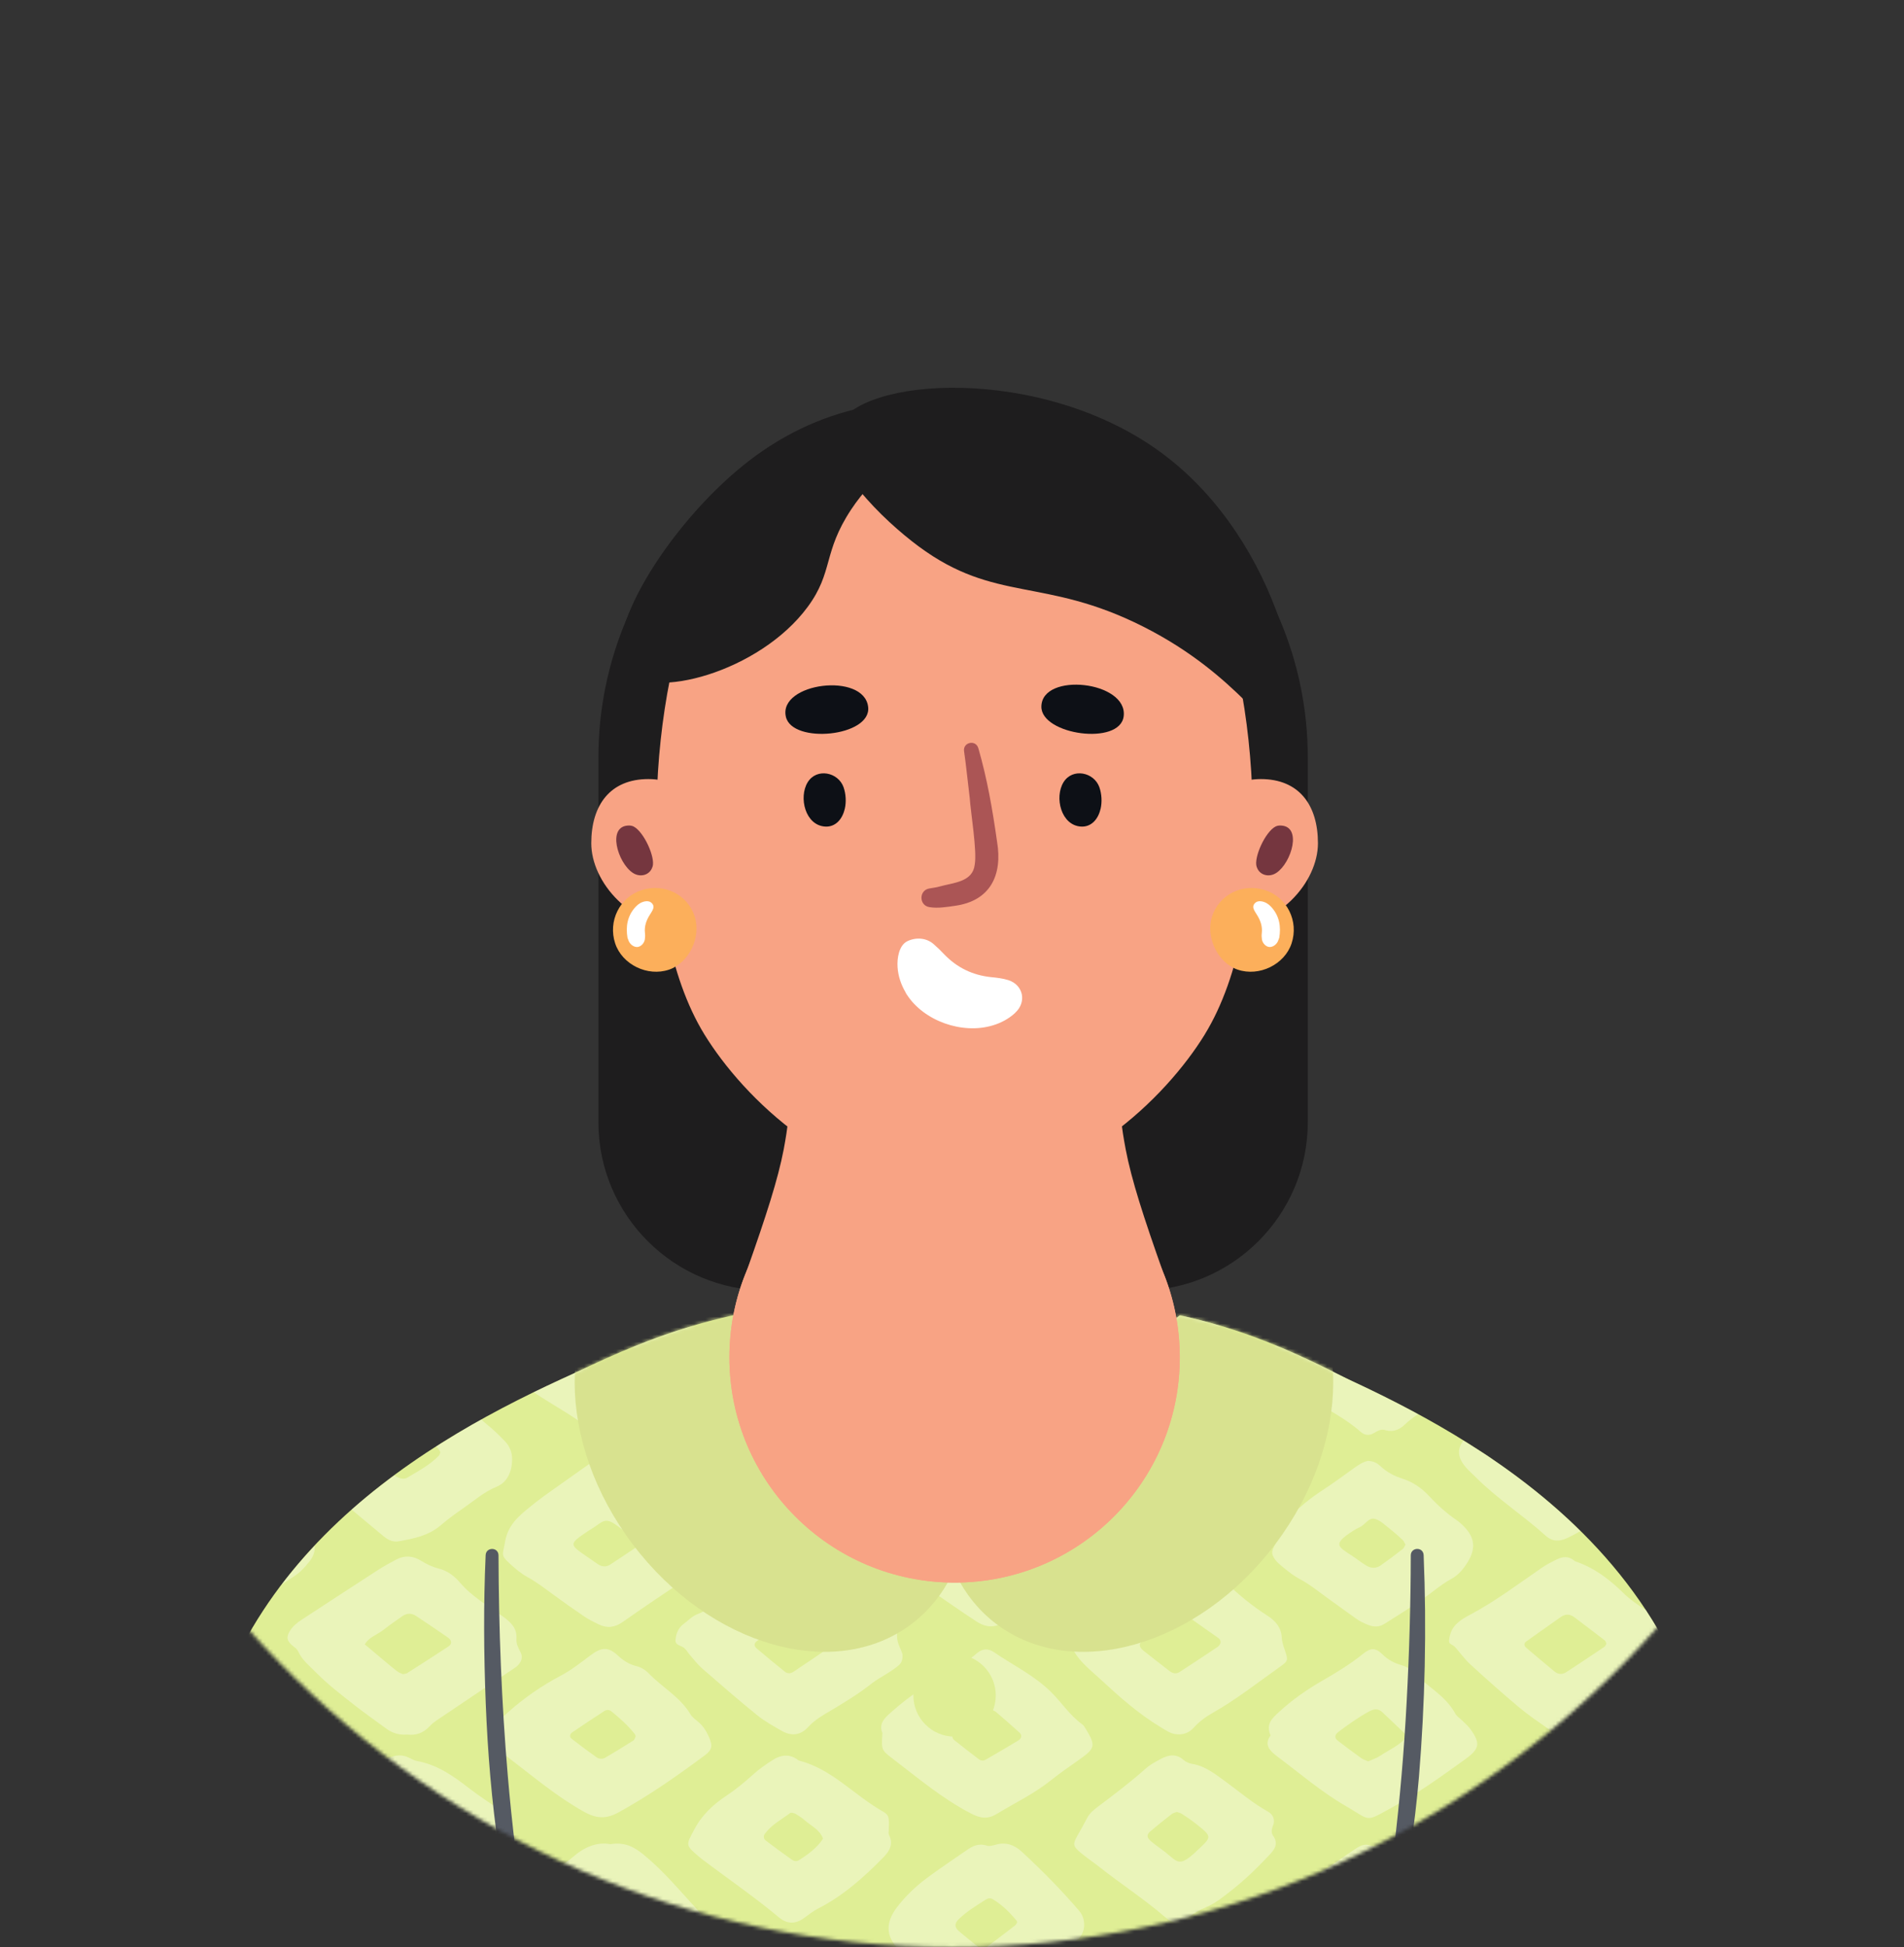 <svg width="533" height="545" viewBox="0 0 533 545" fill="none" xmlns="http://www.w3.org/2000/svg">
<rect x="0" y="0" width="533" height="545" fill="#333333" stroke="none"/>
<mask id="mask0_472_24011" style="mask-type:luminance" maskUnits="userSpaceOnUse" x="0" y="0" width="533" height="545">
<path d="M266.5 544.98C413.684 544.98 533 422.982 533 272.49C533 121.998 413.684 0 266.5 0C119.316 0 0 121.998 0 272.49C0 422.982 119.316 544.98 266.5 544.98Z" fill="white"/>
</mask>
<g mask="url(#mask0_472_24011)">
<path d="M266.801 112.81C321.601 112.81 366.101 157.3 366.101 212.11V314.07C366.101 340.08 344.981 361.2 318.971 361.2H214.641C188.631 361.2 167.511 340.08 167.511 314.07V212.11C167.511 157.31 212.001 112.81 266.811 112.81H266.801Z" fill="#1E1D1E"/>
<path d="M187.19 470.669C184.69 477.199 181.66 483.399 178.01 489.099C169.41 502.759 157.54 513.349 142.34 517.569C142.21 517.599 142.05 517.629 141.92 517.669C105.42 527.619 53.57 514.919 53.57 514.919C53.95 504.909 55.36 495.569 57.63 486.929C58.46 483.759 59.36 480.689 60.41 477.719C60.54 477.299 60.7 476.859 60.86 476.439C82.23 416.619 144.86 390.969 178.45 376.699C178.58 376.759 178.67 376.859 178.8 376.919C197.86 388.949 201.13 434.309 187.18 470.679L187.19 470.669Z" fill="#DFEE95"/>
<path d="M480.911 514.909C480.911 514.909 429.021 527.609 392.531 517.659C392.401 517.629 392.271 517.599 392.151 517.559C374.211 512.569 360.901 498.659 352.071 481.349C350.311 477.929 348.711 474.339 347.301 470.669C333.351 434.299 336.621 388.939 355.681 376.909C355.811 376.849 355.901 376.749 356.031 376.689C371.741 383.379 393.811 392.559 415.051 406.569C415.431 406.829 415.821 407.079 416.231 407.339C416.681 407.659 417.161 407.949 417.641 408.299C443.391 425.799 467.481 450.619 476.851 486.929C479.121 495.569 480.531 504.909 480.911 514.919V514.909Z" fill="#DFEE95"/>
<path d="M392.551 394.089C371.431 382.739 353.611 373.119 330.271 368.149C327.421 370.389 281.781 403.689 267.251 440.859C252.701 403.589 207.921 370.169 205.291 368.119C186.891 372.299 171.051 378.429 141.881 394.089C141.881 394.089 137.401 429.019 139.801 484.809C140.251 494.819 140.921 505.539 141.851 516.859V516.919C141.881 517.179 141.881 517.399 141.911 517.659C144.661 550.029 149.811 587.199 158.861 627.279C177.131 708.209 179.141 735.819 266.921 740.679V740.709C267.301 740.679 267.111 740.679 267.501 740.709V740.679C355.281 735.819 357.351 708.049 375.561 627.279C384.611 587.199 389.761 550.029 392.511 517.659V517.499C394.371 495.559 395.131 475.849 395.291 458.929C395.671 418.429 392.541 394.089 392.541 394.089H392.551Z" fill="#DFEE95"/>
<g opacity="0.35">
<path d="M144.57 458.669C144.76 455.729 143.09 454.129 140.84 452.479C136.72 449.459 132.19 446.979 128.79 442.969C127.28 441.189 125.26 439.619 122.86 439.029C120.99 438.569 119.37 437.769 117.74 436.759C115.57 435.419 113.2 435.269 110.88 436.519C109.22 437.409 107.55 438.299 105.97 439.319C98.77 443.969 91.61 448.659 84.43 453.349C83.13 454.199 81.94 455.169 81.12 456.529C80.09 458.249 80.27 459.319 82.07 460.749C82.61 461.179 83.17 461.539 83.46 462.179C84.54 464.609 86.59 466.209 88.39 468.039C91.77 471.469 95.59 474.389 99.36 477.349C102.19 479.569 105.15 481.619 108.04 483.759C109.76 485.029 111.67 485.679 114.05 485.479C116.37 485.789 118.48 485.089 120.29 483.139C121.43 481.909 122.97 481.019 124.38 480.059C130.77 475.739 137.19 471.459 143.59 467.159C144.02 466.869 144.47 466.609 144.83 466.249C145.87 465.209 146.47 463.979 145.76 462.549C145.15 461.309 144.47 460.119 144.57 458.679V458.669ZM125.56 460.809C121.72 463.349 117.83 465.819 113.94 468.299C113.67 468.469 113.29 468.469 112.77 468.589C112.3 468.349 111.64 468.129 111.12 467.729C109.77 466.689 108.47 465.569 107.16 464.479C105.48 463.079 103.8 461.659 102.12 460.249C103.27 458.209 105.52 457.589 107.23 456.259C108.98 454.889 110.8 453.619 112.62 452.349C113.86 451.489 115.18 451.429 116.46 452.279C119.44 454.269 122.43 456.249 125.37 458.299C126.51 459.089 126.58 460.129 125.57 460.799L125.56 460.809Z" fill="white"/>
<path d="M247.99 452.849C243.09 449.709 238.26 446.459 234.15 442.239C232.84 440.899 231.36 439.629 229.51 439.059C227.53 438.449 225.63 437.739 223.91 436.539C222.86 435.799 221.69 435.829 220.46 436.209C218.8 436.719 217.29 437.519 215.86 438.479C213.44 440.109 211.02 441.739 208.6 443.369C204.2 446.329 200.14 449.819 195.12 451.829C193.73 452.389 192.61 453.599 191.37 454.519C189.87 455.619 189.25 457.259 189.1 458.979C188.96 460.539 190.67 460.529 191.53 461.249C192.17 461.779 192.58 462.589 193.15 463.229C194.28 464.519 195.32 465.899 196.6 467.019C201.64 471.409 206.7 475.799 211.89 480.009C214.01 481.729 216.44 483.079 218.82 484.439C221.52 485.989 224.08 485.749 226.26 483.349C228.02 481.409 230.24 480.129 232.47 478.819C236.45 476.459 240.41 474.049 244.05 471.159C245.52 469.999 247.23 469.139 248.81 468.099C249.81 467.439 250.82 466.789 251.7 465.989C252.33 465.419 252.7 464.599 252.65 463.129C252.36 461.679 251.06 460.009 251.12 457.809C251.18 455.689 249.94 454.109 247.99 452.869V452.849ZM233.05 460.509C229.4 463.009 225.73 465.499 222.04 467.959C221.26 468.479 220.38 468.439 219.66 467.849C217.01 465.709 214.38 463.549 211.79 461.339C211.01 460.669 211.05 459.879 211.98 459.249C215.23 457.049 218.49 454.869 221.72 452.639C222.66 451.989 223.51 451.809 224.51 452.519C227.3 454.469 230.14 456.359 232.92 458.329C233.28 458.579 233.4 459.159 233.6 459.519C233.38 459.939 233.3 460.349 233.06 460.509H233.05Z" fill="white"/>
<path d="M358.81 458.289C358.64 455.429 357.03 453.639 354.74 452.169C350.55 449.489 346.72 446.359 343.16 442.869C341.46 441.209 339.59 439.619 337.24 438.859C335.43 438.279 333.67 437.669 332.13 436.519C330.73 435.479 329.2 435.619 327.75 436.349C326.07 437.189 324.38 438.049 322.83 439.099C318.57 441.969 314.42 445.009 310.13 447.839C307.28 449.719 304.23 451.299 301.32 453.089C299.71 454.079 298.27 455.239 297.71 457.239C297.17 459.169 297.17 459.359 299.15 460.859C299.68 461.259 300.33 461.639 300.65 462.189C302.51 465.369 305.43 467.569 308.05 469.999C313.32 474.889 318.7 479.679 324.9 483.409C326.37 484.289 327.76 485.319 329.52 485.409C331.4 485.559 332.93 484.899 334.16 483.559C335.68 481.899 337.45 480.549 339.4 479.449C345.99 475.739 351.91 471.059 358.05 466.699C360.73 464.799 360.69 464.789 359.47 461.269C359.14 460.309 358.86 459.289 358.8 458.289H358.81ZM341.65 459.919C341.52 460.109 341.32 460.639 340.93 460.899C337.38 463.289 333.81 465.629 330.22 467.969C329.23 468.609 328.26 468.369 327.38 467.689C324.95 465.799 322.51 463.929 320.1 462.009C318.8 460.969 318.72 459.959 319.95 459.109C323.19 456.879 326.48 454.719 329.77 452.559C330.67 451.959 331.58 451.759 332.6 452.489C335.37 454.489 338.2 456.419 340.98 458.399C341.39 458.689 341.79 459.059 341.65 459.919Z" fill="white"/>
<path d="M122.471 405.199C122.831 405.519 123.021 406.039 123.271 406.429C123.121 406.809 123.081 407.199 122.861 407.419C120.321 410.029 117.121 411.719 114.041 413.559C113.271 414.019 112.381 413.909 111.561 413.579C111.141 413.409 110.731 413.189 110.371 412.919C106.311 415.929 102.301 419.099 98.431 422.519C101.411 424.999 104.371 427.499 107.361 429.969C108.561 430.959 109.941 431.679 111.611 431.389C115.841 430.639 120.011 429.819 123.431 426.859C125.371 425.179 127.471 423.669 129.581 422.209C132.651 420.079 135.431 417.589 139.021 416.109C142.071 414.859 143.301 411.859 143.361 408.529C143.381 406.529 142.701 404.779 141.341 403.379C139.791 401.789 138.201 400.199 136.471 398.819C135.861 398.329 135.311 397.809 134.741 397.299C130.531 399.639 126.301 402.179 122.081 404.869C122.211 404.979 122.351 405.089 122.481 405.199H122.471Z" fill="white"/>
<path d="M440.581 436.709C439.021 435.459 437.381 435.669 435.751 436.479C434.371 437.169 432.971 437.859 431.711 438.729C425.071 443.289 418.641 448.169 411.481 451.969C409.301 453.129 406.901 454.509 406.051 457.209C405.801 458.009 405.541 458.919 405.711 459.689C405.821 460.179 406.791 460.419 407.231 460.899C408.721 462.529 410.001 464.379 411.621 465.859C416.051 469.919 420.541 473.909 425.141 477.779C427.761 479.979 430.621 481.909 433.431 483.889C434.701 484.789 436.151 485.359 437.621 485.379C439.211 485.339 440.341 484.619 441.431 483.729C443.691 481.889 445.821 479.769 448.341 478.389C454.381 475.069 459.561 470.469 465.581 467.129C466.031 466.879 466.461 466.579 466.841 466.249C467.661 465.539 468.161 464.729 468.211 463.759C465.951 459.169 463.461 454.779 460.731 450.629C458.551 449.229 456.391 447.779 454.581 445.989C450.591 442.079 446.341 438.809 441.021 437.019C440.861 436.969 440.731 436.839 440.591 436.729L440.581 436.709ZM449.691 460.059C449.511 460.349 449.401 460.739 449.151 460.909C445.591 463.309 442.021 465.689 438.431 468.029C437.301 468.759 436.141 468.649 435.091 467.779C432.461 465.579 429.821 463.389 427.221 461.159C426.621 460.649 426.551 459.929 427.231 459.439C430.441 457.139 433.671 454.879 436.891 452.599C438.171 451.699 439.441 451.679 440.691 452.629C443.561 454.799 446.441 456.969 449.291 459.169C449.511 459.339 449.551 459.759 449.681 460.059H449.691Z" fill="white"/>
<path d="M178.08 466.309C176.04 465.799 174.431 464.729 172.851 463.269C170.311 460.919 168.38 461.019 165.51 463.149C162.75 465.199 160.081 467.359 157.031 468.969C151.691 471.789 146.78 475.179 142.26 479.199C140.35 480.909 138.53 482.349 139.77 485.389C138.26 488.569 140.44 490.509 142.64 492.189C149.46 497.379 155.99 502.939 163.55 507.129C166.88 508.969 169.6 509.209 173.12 507.279C181.58 502.639 189.42 497.129 197.14 491.419C199.36 489.779 199.59 488.699 198.45 486.139C197.75 484.549 196.87 483.109 195.51 481.969C194.72 481.309 193.8 480.679 193.3 479.829C190.41 474.949 185.381 472.289 181.59 468.349C180.62 467.339 179.45 466.649 178.08 466.299V466.309ZM177.3 487.139C174.71 488.799 172.08 490.409 169.42 491.959C168.65 492.409 167.68 492.329 166.96 491.819C164.59 490.139 162.26 488.409 159.98 486.619C159.36 486.129 159.52 485.309 160.18 484.869C163.15 482.849 166.151 480.869 169.161 478.899C169.771 478.499 170.521 478.489 171.091 478.939C173.501 480.869 175.78 482.929 177.71 485.349C177.81 485.479 177.84 485.669 177.95 485.969C177.77 486.309 177.66 486.919 177.3 487.149V487.139Z" fill="white"/>
<path d="M140.47 506.919C137.37 504.769 134.19 502.739 131.21 500.429C126.85 497.039 122.4 493.929 116.81 492.899C115.99 492.749 115.19 492.329 114.43 491.939C112.59 491.009 110.79 491.219 108.97 491.969C107.21 492.699 105.64 493.71 104.15 494.89C101.06 497.34 98.11 500.009 94.8 502.109C89.97 505.179 86.92 509.579 84.21 514.399C83.49 515.679 83.67 516.709 84.54 517.659C85.35 518.539 86.27 519.329 87.22 520.049C87.37 520.159 87.52 520.269 87.66 520.379C104.54 522.009 124.9 522.289 141.92 517.649C141.94 517.849 141.96 518.049 141.98 518.249C142.92 517.229 143.4 516.04 142.49 514.7C141.65 513.46 141.54 512.199 142.09 510.809C142.78 509.039 141.86 507.869 140.48 506.919H140.47ZM123.01 514.739C120.59 516.889 118.39 519.319 115.56 520.969C115.28 521.129 114.89 521.089 114.27 521.179C113.87 521.039 113.15 520.929 112.61 520.559C110.2 518.909 107.83 517.219 105.48 515.479C104.46 514.719 104.35 513.639 105.25 512.859C107.32 511.059 109.4 509.269 111.59 507.609C112.78 506.709 114.23 506.779 115.44 507.689C117.91 509.549 120.32 511.479 122.73 513.399C123.16 513.739 123.4 514.389 123 514.739H123.01Z" fill="white"/>
<path d="M178.43 378.03C178.67 378.22 178.74 378.61 178.95 379.03C178.76 379.39 178.63 379.98 178.27 380.23C175.59 382.05 172.88 383.81 170.15 385.55C169.55 385.93 168.81 385.94 168.21 385.53C166.84 384.63 165.5 383.69 164.15 382.77C163.35 383.15 162.58 383.5 161.75 383.9C157.79 385.67 153.65 387.59 149.4 389.66C154.95 393.43 160.99 396.48 166.17 400.79C167.41 401.83 168.94 402.03 170.5 401.15C171.55 400.56 172.66 400.14 173.94 400.49C175.78 400.99 177.24 400.18 178.68 399.11C181.84 396.75 185.11 394.54 188.25 392.15C191.41 389.75 194.16 386.95 196.42 383.65C197.94 381.43 198.14 378.86 198.88 376.44C198.61 374.93 197.69 373.9 196.59 373.07C195.69 372.4 194.77 371.75 193.86 371.1C188.53 372.68 183.1 374.59 177.22 376.98C177.62 377.34 178.02 377.7 178.42 378.03H178.43Z" fill="white"/>
<path d="M63.51 507.049C71.46 502.259 79.19 497.179 86.59 491.589C89.43 489.439 89.61 488.879 88.15 485.639C87.59 484.389 87.14 483.109 86.12 482.099C83.07 479.079 80.2 475.859 76.99 473.029C74.18 470.549 71.61 467.639 68.05 466.179C67.22 465.839 66.43 465.479 65.67 465.069C63.92 468.729 62.27 472.479 60.86 476.429C60.7 476.849 60.54 477.289 60.41 477.709C60.3 478.009 60.22 478.319 60.11 478.609C60.49 478.649 60.86 478.779 61.23 479.089C63.45 480.959 65.67 482.819 67.85 484.739C68.21 485.049 68.37 485.589 68.66 486.099C68.37 486.519 68.18 487.059 67.8 487.299C65.36 488.859 62.89 490.389 60.39 491.869C59.07 492.649 57.77 492.379 56.56 491.499C55.44 496.529 54.59 501.769 54.07 507.239C57.27 509.329 60.12 509.079 63.49 507.049H63.51Z" fill="white"/>
<path d="M302.98 482.629C299.45 480.119 297.15 476.419 294.09 473.439C289.38 468.839 283.52 466.049 278.21 462.399C276.68 461.349 275.04 461.389 273.49 462.709C270.36 465.399 266.88 467.589 263.25 469.539C258.56 472.059 254.22 475.059 250.2 478.589C248.05 480.479 245.83 482.109 247.01 485.059C246.76 489.549 246.66 489.779 249.55 491.969C256.76 497.449 263.67 503.359 271.8 507.569C274.36 508.899 276.45 509.259 278.96 507.729C284.08 504.629 289.5 502.039 294.22 498.259C296.76 496.229 299.44 494.379 302.1 492.509C306.63 489.329 306.8 488.569 303.9 483.829C303.63 483.399 303.37 482.899 302.97 482.619L302.98 482.629ZM285.14 487.079C282.1 488.949 279.01 490.729 275.92 492.519C275.29 492.889 274.58 492.819 274 492.379C271.71 490.619 269.41 488.869 267.16 487.049C266.36 486.399 266.43 485.489 267.19 484.859C269.95 482.579 272.92 480.599 276.06 478.879C276.49 478.649 277.02 478.599 277.5 478.469C277.99 478.719 278.5 478.879 278.87 479.199C281.06 481.079 283.25 482.979 285.38 484.919C286.19 485.659 285.95 486.579 285.14 487.079Z" fill="white"/>
<path d="M323.271 373.609C324.411 374.489 325.54 375.359 326.68 376.229C329.19 378.139 330.461 378.129 333.141 376.189C334.251 375.389 335.211 374.399 336.581 374.009C338.531 373.449 340.131 372.339 341.671 371.089C337.991 369.999 334.221 368.999 330.271 368.159C329.661 368.639 327.081 370.549 323.271 373.609Z" fill="white"/>
<path d="M464.951 491.519C469.851 495.359 474.741 499.209 479.861 502.749C479.151 497.249 478.171 491.949 476.841 486.919C475.671 482.409 474.281 478.069 472.681 473.899C470.511 475.409 468.401 476.999 466.321 478.649C463.981 480.509 462.381 482.449 462.991 485.759C462.331 487.989 462.901 489.909 464.941 491.509L464.951 491.519Z" fill="white"/>
<path d="M341.43 388.929C339.52 386.859 337.29 385.349 334.33 385.169C333.51 385.119 332.51 384.919 331.93 384.409C329.61 382.399 327.59 383.199 325.4 384.679C317.85 389.769 310.68 395.369 303.51 400.969C302.71 401.589 301.98 402.389 301.46 403.259C300.12 405.509 299.92 407.839 301.75 409.939C303.1 411.489 304.52 413.009 306.09 414.329C310.57 418.059 315.17 421.659 319.68 425.359C321.67 426.989 323.49 428.829 325.49 430.439C326.9 431.579 328.46 431.979 330.24 430.879C332.13 429.709 334.14 428.719 336.13 427.729C339.56 426.019 342.15 423.189 345.26 421.059C347.51 419.509 349.45 417.389 352.11 416.599C353.91 416.059 355.15 415.179 356.04 413.599C356.98 411.929 357.7 410.209 357.69 408.629C357.62 405.469 356.21 403.329 354.22 401.589C349.7 397.629 345.49 393.359 341.43 388.949V388.929ZM332.76 411.699C332.3 412.189 331.66 412.509 331.11 412.909C329.34 414.209 327.75 414.049 326.02 412.649C318.66 406.719 319.01 408.759 325.99 402.769C327.02 401.889 328.25 401.239 329.42 400.539C329.84 400.289 330.37 400.219 330.9 400.049C331.36 400.249 331.93 400.329 332.27 400.659C334.33 402.669 337.24 403.739 338.68 406.429C337.76 409.369 334.57 409.759 332.76 411.699Z" fill="white"/>
<path d="M194.03 410.319C194.54 410.989 195.26 411.509 195.87 412.099C202.38 418.479 210.03 423.479 216.81 429.529C219.04 431.509 221.23 431.589 223.86 430.159C227.94 427.939 231.86 425.509 235.47 422.579C238.4 420.209 241.38 417.909 244.9 416.419C247.45 415.339 248.99 413.569 249.54 411.099C241.77 401.169 233.11 392.299 225.5 385.219C224.78 384.989 224.07 384.669 223.48 384.239C221.67 382.919 219.97 383.149 218.22 384.249C216.62 385.259 214.99 386.199 213.45 387.299C210.25 389.599 207.09 391.959 203.95 394.339C200.94 396.619 197.93 398.899 195.01 401.289C191.86 403.869 191.54 407.079 194.02 410.319H194.03ZM215.18 405.199C217.19 403.609 219.19 401.999 221.26 400.499C222.5 399.599 223.84 399.679 225.01 400.759C226.64 402.269 228.27 403.789 229.85 405.359C230.18 405.689 230.29 406.239 230.48 406.619C230.28 407.019 230.2 407.389 229.97 407.599C227.57 409.809 224.9 411.659 222.11 413.339C220.77 414.149 219.47 413.969 218.32 412.979C217.15 411.979 216.01 410.939 214.92 409.849C212.5 407.449 212.51 407.319 215.18 405.199Z" fill="white"/>
<path d="M410.43 410.779C411.22 411.679 412.13 412.469 412.98 413.319C419.05 419.419 426.32 424.089 432.7 429.829C434.6 431.539 436.57 431.499 438.86 430.419C440.09 429.839 441.27 429.189 442.43 428.519C434.67 420.859 426.25 414.159 417.63 408.299C417.15 407.949 416.67 407.659 416.22 407.339C415.8 407.079 415.42 406.829 415.04 406.569C413.25 405.389 411.44 404.319 409.65 403.209C407.8 405.669 408.06 408.069 410.43 410.779Z" fill="white"/>
<path d="M357.09 383.669C357.71 384.479 358.42 385.259 359.23 385.859C361.99 387.899 364.77 389.909 367.61 391.829C372.01 394.809 376.84 397.129 380.84 400.709C381.98 401.729 383.25 401.899 384.62 401.089C385.65 400.479 386.7 399.819 388 400.339C390.04 400.869 391.81 400.099 393.19 398.779C394.36 397.649 395.65 396.699 396.98 395.809C390.15 392.109 383.44 388.809 377.1 385.899C370.42 382.469 363.85 379.329 357.09 376.549C356.82 377.139 356.57 377.749 356.36 378.399C355.69 380.439 355.88 382.079 357.1 383.669H357.09Z" fill="white"/>
<path d="M179.56 414.749C176.66 413.609 174.04 412.089 171.45 410.409C167.93 408.129 166.99 408.259 163.62 410.679C159.86 413.379 156.06 416.009 152.31 418.709C150.92 419.709 149.59 420.779 148.26 421.849C145.07 424.429 142.16 426.939 141.38 431.529C140.75 435.259 140.07 435.219 142.68 437.609C144.19 438.989 145.78 440.369 147.55 441.339C150.13 442.749 152.42 444.509 154.77 446.229C157.67 448.359 160.61 450.439 163.58 452.449C164.85 453.309 166.24 453.989 167.63 454.659C170 455.799 172.14 455.509 174.35 453.949C180.22 449.809 186.2 445.809 192.18 441.829C194.53 440.269 196.31 438.269 197.6 435.779C197.91 435.189 198.19 434.579 198.38 434.209C198.08 431.299 197.52 428.819 195.11 427.239C191.94 425.149 189.34 422.409 186.58 419.849C184.45 417.869 182.25 415.809 179.55 414.739L179.56 414.749ZM178.08 433.069C175.67 434.709 173.24 436.309 170.81 437.909C169.68 438.649 168.52 438.529 167.43 437.829C166.42 437.179 165.46 436.469 164.47 435.789C159.22 432.189 159.12 432.219 164.82 428.389C165.39 428.009 166.01 427.699 166.56 427.299C169.25 425.349 169.85 424.789 173.36 427.449C174.99 428.689 176.57 430.009 178.14 431.329C178.37 431.529 178.45 431.909 178.6 432.209C178.43 432.499 178.32 432.889 178.07 433.059L178.08 433.069Z" fill="white"/>
<path d="M225.11 536.809C226.36 535.909 227.54 534.939 228.93 534.229C236.05 530.599 241.92 525.359 247.43 519.699C249.04 518.049 250.12 516.119 248.9 513.649C248.62 513.089 248.76 512.319 248.79 512.689C248.91 508.469 249.01 508.069 246.89 506.859C239.05 502.379 232.88 495.159 223.77 492.789C223.45 492.709 223.19 492.439 222.9 492.249C220.75 490.899 218.56 491.219 216.57 492.449C214.54 493.699 212.55 495.099 210.78 496.699C208.47 498.769 206.12 500.749 203.54 502.459C199.79 504.939 196.6 507.839 194.41 511.949C192.04 516.399 191.81 516.379 195.5 519.519C195.76 519.739 196.02 519.969 196.29 520.179C203.53 525.669 211.04 530.799 218.03 536.629C220.38 538.589 222.67 538.569 225.12 536.819L225.11 536.809ZM214.14 513.209C216 510.689 218.77 509.259 221.21 507.439C221.33 507.349 221.54 507.389 221.7 507.369C222.02 507.459 222.39 507.479 222.66 507.649C223.52 508.189 224.43 508.709 225.18 509.389C227.01 511.039 229.49 512.059 230.4 514.629C228.66 517.239 226.2 519.039 223.6 520.669C222.97 521.069 222.23 520.919 221.67 520.509C219.18 518.729 216.7 516.939 214.27 515.069C213.72 514.639 213.68 513.819 214.13 513.209H214.14Z" fill="white"/>
<path d="M165.98 561.639C168.33 563.149 170.57 562.629 172.73 561.229C173.3 560.859 173.79 560.359 174.32 559.919C179.04 555.939 183.76 551.959 188.5 547.999C190.47 546.349 192.58 544.839 194.47 543.099C197.79 540.039 198 537.529 194.99 534.259C190.24 529.099 185.77 523.689 180.28 519.189C177.56 516.959 175 515.499 170.86 516.159C167.07 515.429 163.44 517.019 160.18 519.919C158.91 521.049 157.37 521.879 155.92 522.809C151.53 525.609 148 529.359 144.37 533.029C144.03 533.369 143.81 533.739 143.54 534.089C143.96 538.039 144.41 542.049 144.9 546.119C145.15 546.339 145.4 546.559 145.65 546.769C149.35 549.839 153.04 552.929 156.91 555.789C159.8 557.929 162.96 559.699 166 561.639H165.98ZM161.01 537.589C163.14 535.639 165.35 533.779 167.89 532.369C169.55 531.449 171.16 531.579 172.57 532.939C174.04 534.359 175.51 535.769 176.95 537.219C177.17 537.439 177.25 537.809 177.39 538.119C177.21 538.379 177.07 538.699 176.83 538.879C175.61 539.789 174.34 540.649 173.12 541.559C171.52 542.759 170.41 545.349 168.42 545.069C166.63 544.819 165.07 542.949 163.44 541.749C162.62 541.149 161.84 540.489 161.08 539.809C160.32 539.119 160.28 538.289 161.02 537.609L161.01 537.589Z" fill="white"/>
<path d="M218.7 590.29C220.23 591.46 221.91 591.76 223.45 590.6C225.93 588.73 228.92 587.75 231.4 586.03C237.17 582.03 242.76 577.76 247.5 572.49C248.93 570.9 250.17 569.35 248.96 567.01C248.6 566.31 248.72 565.36 248.63 564.64C249.79 562.04 248.48 560.62 246.56 559.42C244.23 557.97 241.77 556.69 239.64 555C234.66 551.05 229.75 547.06 223.36 545.57C221.12 543.82 218.86 544.48 216.58 545.49C214.99 546.2 213.71 547.33 212.4 548.44C209.51 550.86 206.77 553.55 203.59 555.5C198.68 558.5 195.51 562.76 192.99 567.73C192.33 569.03 192.41 570.01 193.4 570.94C194.4 571.88 195.42 572.8 196.51 573.62C200.07 576.3 203.69 578.9 207.25 581.57C211.09 584.45 214.9 587.36 218.71 590.27L218.7 590.29ZM219.81 561.12C220.77 559.97 221.84 560.15 222.93 561.02C223.86 561.76 224.97 562.32 225.78 563.17C227.37 564.84 230.03 565.3 230.91 567.74C228.73 569.62 226.56 571.51 224.37 573.37C224.13 573.57 223.73 573.57 223.29 573.7C222.9 573.62 222.38 573.58 221.92 573.41C221.45 573.24 220.94 573.02 220.58 572.69C218.32 570.63 215.33 569.569 213.26 567.27C214.44 564.15 217.88 563.44 219.82 561.12H219.81Z" fill="white"/>
<path d="M395.35 467.759C394.58 466.929 393.36 466.349 392.25 466.029C390.24 465.439 388.56 464.569 387.01 463.039C385.04 461.099 383.68 461.179 381.58 462.879C378.09 465.689 374.31 468.019 370.44 470.239C365.97 472.799 361.75 475.719 357.96 479.239C356.14 480.929 354.3 482.519 355.68 485.749C353.75 488.269 355.48 490.059 357.53 491.589C363.84 496.309 369.84 501.499 376.67 505.449C384.03 509.709 381.92 510.119 390.02 505.699C397.1 501.829 403.62 497.089 410.17 492.389C414.16 489.519 414.51 487.959 411.65 483.999C411.06 483.179 410.26 482.489 409.54 481.759C408.82 481.029 407.84 480.449 407.37 479.579C404.56 474.399 399.17 471.869 395.34 467.749L395.35 467.759ZM386.21 491.509C385.25 492.159 384.08 492.499 383 492.979C382.28 492.649 381.6 492.469 381.06 492.079C378.85 490.489 376.66 488.869 374.51 487.199C373.5 486.409 373.58 485.569 374.72 484.699C377.44 482.649 380.21 480.679 383.21 479.039C384.56 478.299 385.78 478.109 386.95 479.199C389.3 481.399 391.61 483.649 393.94 485.869C391.95 488.539 388.85 489.719 386.22 491.509H386.21Z" fill="white"/>
<path d="M82.21 441.269C83.98 440.159 85.31 438.679 86.62 437.039C87.82 435.529 88.21 434.059 88.1 432.619C84.86 436.069 81.75 439.679 78.83 443.519C79.96 442.779 81.06 441.989 82.21 441.269Z" fill="white"/>
<path d="M325.83 589.669C328.46 591.879 330.03 591.919 332.75 589.869C334.42 588.609 336.13 587.589 338.06 586.839C339 586.469 339.9 585.899 340.69 585.249C344.92 581.759 349.14 578.269 353.28 574.679C354.43 573.679 355.29 572.359 356.25 571.159C357.3 569.849 357.76 568.489 356.6 566.959C356.05 566.229 356.08 565.359 356.37 564.409C357.26 562.279 356.04 560.859 354.44 559.699C351.95 557.889 349.26 556.329 346.86 554.399C341.86 550.389 336.33 547.429 330.39 545.089C328.66 544.409 327.08 544.199 325.48 545.109C324 545.959 322.53 546.859 321.19 547.899C317.82 550.529 314.68 553.509 311.14 555.889C307.16 558.569 304.38 562.089 302.12 566.199C300.25 569.599 300.24 569.819 302.95 572.209C303.46 572.659 304 573.089 304.55 573.499C308.52 576.489 312.43 579.569 316.49 582.409C319.73 584.669 322.8 587.109 325.82 589.649L325.83 589.669ZM324.79 563.189C325.07 562.989 325.32 562.759 325.57 562.519C329.26 558.999 328.77 559.279 333.13 562.439C334.78 563.639 336.33 564.979 337.9 566.279C338.15 566.479 338.28 566.829 338.47 567.109C338.39 567.429 338.39 567.789 338.23 568.059C337.96 568.489 337.62 568.879 337.26 569.239C331.13 575.519 330.84 574.829 325.08 570.429C320.71 567.089 319.05 567.379 324.79 563.189Z" fill="white"/>
<path d="M67.81 517.319C66.31 516.049 64.4 515.209 62.58 515.749C61.57 516.049 60.59 516.169 59.62 516.219C61.99 516.699 64.97 517.259 68.44 517.839C68.23 517.669 68.02 517.489 67.82 517.319H67.81Z" fill="white"/>
<path d="M354.8 506.959C350.73 504.689 347.2 501.669 343.47 498.939C340.41 496.709 337.53 494.299 333.62 493.659C332.81 493.529 331.93 493.129 331.31 492.579C329.29 490.799 327.2 491.119 325.1 492.229C323.59 493.029 322.03 493.839 320.77 494.959C316.54 498.739 312.03 502.139 307.51 505.549C306.27 506.489 305.06 507.399 304.33 508.839C303.47 510.509 302.53 512.149 301.61 513.779C300.28 516.139 300.32 516.719 302.49 518.529C304.2 519.959 306.06 521.199 307.81 522.579C313.86 527.359 320.36 531.559 326.2 536.619C328.49 538.599 330.26 538.559 332.69 536.679C334.2 535.509 335.76 534.569 337.53 533.839C339.09 533.189 340.58 532.269 341.94 531.249C344.27 529.509 346.56 527.689 348.72 525.739C351.01 523.669 353.17 521.459 355.3 519.229C356.76 517.699 358 516.069 356.38 513.799C355.6 512.709 356.18 511.479 356.55 510.399C356.86 508.749 356.07 507.669 354.79 506.949L354.8 506.959ZM334.92 518.149C329.94 522.799 329.7 521.109 326.01 518.249C324.79 517.309 323.52 516.429 322.33 515.449C320.98 514.349 320.88 513.539 322.04 512.549C324 510.889 326.01 509.289 328.03 507.719C328.41 507.419 328.96 507.329 329.44 507.139C329.94 507.329 330.47 507.419 330.88 507.699C332.17 508.539 333.46 509.389 334.66 510.349C339.51 514.199 339.32 514.019 334.9 518.149H334.92Z" fill="white"/>
<path d="M275.66 425.769C276.08 425.499 276.55 425.309 277.02 425.079C277.51 425.279 278.05 425.369 278.44 425.659C280.75 427.389 283.05 429.129 285.29 430.949C286.27 431.749 286.17 432.689 285.07 433.479C282.87 435.069 280.62 436.609 278.36 438.119C277.12 438.939 275.71 438.999 274.5 438.179C272.94 437.109 271.42 435.969 269.91 434.819C268.95 436.819 268.05 438.829 267.25 440.859C264.58 434.029 260.89 427.329 256.64 420.929C255.81 421.569 254.96 422.189 254.15 422.849C251.56 424.969 249.16 427.009 249.07 430.699C249.05 431.319 248.54 431.949 248.17 432.519C247.15 434.109 247.6 435.469 248.83 436.649C249.69 437.479 250.61 438.259 251.59 438.939C257.5 443.039 263.42 447.099 269.35 451.169C270.62 452.039 271.92 452.869 273.2 453.729C276.07 455.659 278.76 455.749 281.7 453.599C287.92 449.069 294.3 444.749 300.61 440.339C300.89 440.139 301.18 439.959 301.44 439.739C303.38 438.129 303.65 435.609 304.81 434.049C304.76 431.659 303.5 428.939 301.6 427.349C297.92 424.279 294.25 421.219 290.79 417.909C289.33 416.509 287.6 415.159 285.74 414.439C284.94 414.129 284.21 413.709 283.45 413.339C280.16 417.619 277.06 422.079 274.32 426.659C274.77 426.369 275.2 426.069 275.65 425.779L275.66 425.769Z" fill="white"/>
<path d="M252.43 546.399C255.41 548.989 258.54 551.399 261.59 553.899C265.06 556.739 268.86 559.059 272.7 561.349C275.32 562.909 277.44 562.449 279.79 560.749C287.3 555.299 293.7 548.489 301.3 543.149C303.92 541.309 304.21 537.299 302.14 534.869C297.13 528.979 291.69 523.499 286.01 518.249C283.99 516.389 281.64 515.519 278.91 516.259C277.89 516.539 276.93 516.809 276.3 516.579C273.86 515.799 272.21 516.729 270.63 517.829C266.82 520.469 262.95 523.029 259.24 525.809C256.22 528.079 253.48 530.729 251.16 533.729C247.57 538.389 247.99 542.549 252.41 546.399H252.43ZM268.46 537.079C270.69 534.939 273.33 533.349 275.91 531.699C276.52 531.309 277.2 531.159 277.84 531.529C280.52 533.099 282.67 535.269 284.64 537.639C284.73 537.749 284.7 537.969 284.72 538.139C284.53 538.409 284.38 538.739 284.13 538.929C281.57 540.909 278.99 542.869 276.4 544.819C275.47 545.519 274.54 545.499 273.61 544.739C271.91 543.329 270.15 541.979 268.47 540.539C267.15 539.399 267.14 538.329 268.45 537.079H268.46Z" fill="white"/>
<path d="M464.14 518.159C464.96 516.799 465.29 515.3 464.36 513.44C464.15 513.02 464.28 512.429 464.28 512.469C464.34 508.259 464.37 508.219 461.85 506.419C458.23 503.829 454.47 501.439 450.94 498.729C447.94 496.419 445.11 494 441.14 493.5C440.18 493.38 439.24 492.74 438.4 492.18C436.75 491.08 435.09 491.28 433.55 492.19C431.64 493.32 429.82 494.61 428.04 495.94C425.58 497.79 423.28 499.87 420.75 501.62C416.49 504.58 412.4 507.619 410.52 512.74C410.35 513.209 409.98 513.609 409.71 514.049C408.33 516.289 408.35 516.739 410.31 518.299C411.52 519.269 412.78 520.179 414.03 521.099C432.28 522.359 451.12 520.259 464.13 518.169L464.14 518.159ZM432.99 509.89C434 508.98 435.19 508.25 436.34 507.51C436.75 507.25 437.3 507.219 437.81 507.079C438.3 507.299 438.82 507.419 439.21 507.719C441.53 509.489 443.84 511.269 446.11 513.099C447.15 513.939 447.15 514.66 446.22 515.69C445.76 516.2 445.28 516.7 444.75 517.13C438.78 522.08 438.78 522.179 433.02 517.919C426.64 513.209 428.28 514.11 432.98 509.89H432.99Z" fill="white"/>
<path d="M386.5 410.41C385.61 409.58 384.59 408.94 382.99 408.89C381.72 409.07 380.44 409.9 379.17 410.81C376.1 413.01 373.06 415.25 369.9 417.31C366.86 419.29 364.11 421.57 361.49 424.07C359.46 426 357.59 427.88 357.37 430.93C357.27 432.41 355.66 433.63 356.28 435.29C356.9 436.96 358.39 437.98 359.69 439.06C361 440.15 362.4 441.19 363.91 441.99C365.75 442.96 367.4 444.15 369.05 445.38C372.48 447.95 376.01 450.39 379.47 452.93C380.59 453.75 381.8 454.34 383.1 454.83C384.66 455.41 386.14 455.4 387.54 454.51C391.01 452.31 394.52 450.15 397.9 447.81C400.72 445.86 403.27 443.55 406.31 441.9C408.31 440.81 409.71 439.09 410.9 437.14C413.11 433.52 412.9 430.49 410 427.44C409.29 426.7 408.52 425.98 407.68 425.41C404.82 423.47 402.32 421.15 399.96 418.63C397.94 416.48 395.52 414.79 392.7 413.9C390.35 413.16 388.28 412.08 386.49 410.41H386.5ZM392.67 433.56C390.64 435.13 388.6 436.67 386.5 438.14C385.27 439 383.86 438.98 382.61 438.26C381.14 437.4 379.82 436.3 378.39 435.38C374.31 432.74 373.11 432.14 378.79 428.45C379.36 428.08 379.96 427.73 380.59 427.47C382.15 426.82 383.13 424.61 384.92 425.12C386.47 425.56 387.78 426.91 389.12 427.95C390.33 428.89 391.48 429.92 392.6 430.96C392.96 431.29 393.14 431.81 393.45 432.31C393.19 432.74 393.03 433.29 392.66 433.57L392.67 433.56Z" fill="white"/>
<path d="M386.75 516.429C385.73 516.779 384.77 516.909 383.55 516.549C381.88 515.859 380.41 516.779 378.98 517.769C375.04 520.509 370.99 523.109 367.23 526.079C364.55 528.189 362.09 530.649 359.87 533.249C356.09 537.669 356.79 543.129 361.26 546.729C364.46 549.309 367.61 551.959 370.8 554.549C374.14 557.249 377.73 559.589 381.51 561.629C383.38 562.639 385.02 562.639 386.72 561.239C387.05 560.969 387.38 560.709 387.7 560.439C388.66 553.549 389.51 546.799 390.26 540.209C388.38 541.669 386.75 543.429 384.9 544.919C383.49 546.049 382.62 546.029 381.23 544.899C380.04 543.929 379.02 542.719 377.76 541.859C373.83 539.199 373.62 538.569 377.93 535.259C379.69 533.909 381.66 532.849 383.55 531.679C384.86 530.859 386.12 530.859 387.28 531.999C388.45 533.149 389.61 534.299 390.77 535.459C391.42 529.399 392.02 523.429 392.51 517.669C392.63 517.699 392.75 517.729 392.87 517.759C391.09 516.169 389.06 515.649 386.74 516.439L386.75 516.429Z" fill="white"/>
</g>
<mask id="mask1_472_24011" style="mask-type:luminance" maskUnits="userSpaceOnUse" x="139" y="368" width="257" height="373">
<path d="M392.551 394.089C371.431 382.739 353.611 373.119 330.271 368.149C327.421 370.389 281.781 403.689 267.251 440.859C252.701 403.589 207.921 370.169 205.291 368.119C186.891 372.299 171.051 378.429 141.881 394.089C141.881 394.089 137.401 429.019 139.801 484.809C140.251 494.819 140.921 505.539 141.851 516.859V516.919C141.881 517.179 141.881 517.399 141.911 517.659C144.661 550.029 149.811 587.199 158.861 627.279C177.131 708.209 179.141 735.819 266.921 740.679V740.709C267.301 740.679 267.111 740.679 267.501 740.709V740.679C355.281 735.819 357.351 708.049 375.561 627.279C384.611 587.199 389.761 550.029 392.511 517.659V517.499C394.371 495.559 395.131 475.849 395.291 458.929C395.671 418.429 392.541 394.089 392.541 394.089H392.551Z" fill="white"/>
</mask>
<g mask="url(#mask1_472_24011)">
<path d="M177.11 432.21C155.51 403.62 155.45 367.27 176.96 351.02C198.47 334.77 233.42 344.77 255.02 373.35C276.62 401.94 276.68 438.29 255.17 454.54C233.66 470.79 198.71 460.79 177.11 432.21Z" fill="#D8E28F"/>
<path d="M356.98 432.21C378.58 403.62 378.64 367.27 357.13 351.02C335.62 334.77 300.67 344.77 279.07 373.35C257.47 401.94 257.41 438.29 278.92 454.54C300.43 470.79 335.38 460.79 356.98 432.21Z" fill="#D8E28F"/>
</g>
<path d="M278.75 474.53C278.75 480.9 273.59 486.06 267.22 486.06C260.85 486.06 255.69 480.9 255.69 474.53C255.69 468.16 260.85 463 267.22 463C273.59 463 278.75 468.16 278.75 474.53Z" fill="#DFEE95"/>
<path d="M398.53 435.219C399.39 455.939 398.92 476.649 397.22 497.309C396.64 504.199 395.81 511.069 394.82 517.919C394.64 519.179 393.47 520.059 392.2 519.879C390.94 519.699 390.07 518.539 390.24 517.289C391.88 503.759 393.05 490.019 393.77 476.409C394.51 462.749 394.9 448.999 394.93 435.329C394.94 433.019 398.37 432.859 398.53 435.219Z" fill="#555A63"/>
<path d="M139.551 435.33C139.611 455.85 140.391 476.44 142.141 496.9C142.691 503.53 143.461 510.76 144.251 517.34C144.521 520.31 140.171 520.91 139.661 517.93C137.641 504.24 136.521 490.45 135.971 476.64C135.431 462.83 135.331 449.05 135.951 435.23C136.101 432.92 139.531 432.97 139.551 435.34V435.33Z" fill="#555A63"/>
<path d="M200.831 237.43C200.831 248.13 203.571 259.95 192.901 259.95C176.351 259.95 165.521 246.73 165.521 236.02C165.521 225.31 170.821 218.05 181.501 218.05C192.181 218.05 200.831 226.73 200.831 237.43Z" fill="#F8A384"/>
<path d="M182.66 242.59C181.93 244.99 179.18 245.68 177.13 244.29C172.91 241.51 169.77 231.05 176.11 231.05C176.56 231.05 177.01 231.15 177.39 231.34C180.29 232.85 183.52 240.04 182.67 242.6L182.66 242.59Z" fill="#75363F"/>
<path d="M333.63 237.43C333.63 248.13 330.89 259.95 341.56 259.95C358.11 259.95 368.94 246.73 368.94 236.02C368.94 225.31 363.64 218.05 352.96 218.05C342.28 218.05 333.63 226.73 333.63 237.43Z" fill="#F8A384"/>
<path d="M351.791 242.59C352.521 244.99 355.271 245.68 357.321 244.29C361.541 241.51 364.691 231.05 358.341 231.05C357.891 231.05 357.441 231.15 357.061 231.34C354.161 232.85 350.931 240.04 351.781 242.6L351.791 242.59Z" fill="#75363F"/>
<path d="M221.66 304.76C221.66 304.86 221.63 304.92 221.63 305.02" stroke="#2A38B7" stroke-width="4.8" stroke-miterlimit="10" stroke-linecap="round"/>
<path d="M330.26 379.9C330.26 414.7 302.05 442.95 267.24 442.95C232.43 442.95 204.19 414.7 204.19 379.9C204.19 371.52 205.82 363.52 208.83 356.2C208.93 355.91 209.02 355.62 209.15 355.37C214.46 340.34 217.79 330.07 219.39 321.69C220.54 315.61 221.02 310.78 221.63 305.02V304.76C221.63 279.55 242.04 259.14 267.24 259.14C292.44 259.14 312.82 279.55 312.82 304.76C313.46 310.61 313.94 315.51 315.12 321.68C316.75 330.22 320.14 340.71 325.64 356.2C328.62 363.53 330.25 371.52 330.25 379.9H330.26Z" fill="#F8A384"/>
<path d="M267.23 350.349C292.414 350.349 312.83 329.934 312.83 304.749C312.83 279.565 292.414 259.149 267.23 259.149C242.046 259.149 221.63 279.565 221.63 304.749C221.63 329.934 242.046 350.349 267.23 350.349Z" fill="#F8A384"/>
<path d="M267.23 442.939C302.046 442.939 330.27 414.715 330.27 379.899C330.27 345.083 302.046 316.859 267.23 316.859C232.414 316.859 204.19 345.083 204.19 379.899C204.19 414.715 232.414 442.939 267.23 442.939Z" fill="#F8A384"/>
<path d="M337.26 289.54C326.34 307.29 300.54 332.69 267.55 333.08H266.91C233.92 332.7 208.12 307.3 197.2 289.54C177.22 257.04 181.74 192.52 196.44 161.62C210.66 131.74 236.31 115.91 266.91 115.24C267.03 115.21 267.12 115.21 267.24 115.21C267.33 115.21 267.45 115.21 267.54 115.24C298.14 115.91 323.79 131.75 338.01 161.62C352.72 192.52 357.23 257.04 337.25 289.54H337.26Z" fill="#F8A384"/>
<path d="M291.52 197.75C291.66 188 315.76 190.63 314.56 200.47C313.55 208.79 291.4 205.69 291.52 197.75Z" fill="#0D1016"/>
<path d="M284.201 283.48C282.371 285.17 280.221 286.3 277.951 286.98C269.351 289.6 258.601 285.74 253.861 278.38C253.711 278.16 253.561 277.93 253.461 277.67C252.221 275.54 251.421 273.16 251.261 270.7C251.101 268.25 251.601 264.61 254.011 263.42C256.411 262.28 259.331 262.45 261.361 264.25C262.361 265.12 263.381 266.09 264.301 267.09C267.901 270.83 272.241 272.93 277.381 273.48C279.001 273.64 280.711 273.83 282.261 274.32C286.461 275.66 287.481 280.46 284.191 283.46L284.201 283.48Z" fill="white"/>
<path d="M219.99 200.589C217.86 191.069 241.91 188.039 243.03 197.879C243.98 206.209 221.72 208.339 219.99 200.589Z" fill="#0D1016"/>
<path d="M273.851 209.33C276.371 218.04 277.851 226.65 279.111 235.56C280.701 244.98 277.191 252.17 267.301 253.53C265.071 253.85 262.531 254.28 260.231 253.9C257.231 253.48 257.181 249.19 260.131 248.68C260.971 248.52 262.201 248.38 262.991 248.13C266.951 247.02 272.321 246.9 272.871 241.95C273.541 238.16 271.711 227.21 271.451 223.23L270.691 216.71C270.461 214.51 270.161 212.32 269.871 210.21C269.561 207.75 273.081 206.96 273.841 209.33H273.851Z" fill="#AB5555"/>
<path d="M308.081 226.41C307.341 229.58 305.281 231.47 302.691 231.35C297.031 231.09 295.111 223.15 297.721 218.93C300.231 214.87 306.271 216.1 307.761 220.35C308.421 222.25 308.541 224.47 308.091 226.42L308.081 226.41Z" fill="#0D1016"/>
<path d="M236.47 226.41C235.73 229.58 233.67 231.47 231.08 231.35C225.42 231.09 223.5 223.15 226.11 218.93C228.62 214.87 234.66 216.1 236.15 220.35C236.81 222.25 236.93 224.47 236.48 226.42L236.47 226.41Z" fill="#0D1016"/>
<path d="M339.28 256.57C341.23 250.39 347.85 247.08 354.16 249.14C360.31 251.14 363.63 257.82 361.56 264.05C359.6 269.97 352.49 273.43 346.48 271.39C340.92 269.5 337.45 262.36 339.28 256.57Z" fill="#FCAF5B"/>
<path d="M358.11 262.469C357.9 263.019 357.84 263.239 357.74 263.449C357.26 264.469 356.2 265.149 355.28 265.049C354.36 264.949 353.43 264.009 353.26 262.939C353.17 262.369 353.15 261.779 353.22 261.209C353.45 259.259 352.84 257.559 351.81 255.959C351.56 255.569 351.31 255.179 351.1 254.769C350.76 254.109 350.69 253.449 351.24 252.849C351.75 252.289 352.4 252.149 353.13 252.269C354.2 252.449 355.07 252.989 355.8 253.769C358.23 256.359 358.62 259.459 358.11 262.469Z" fill="white"/>
<path d="M194.49 256.57C192.54 250.39 185.92 247.08 179.61 249.14C173.46 251.14 170.151 257.82 172.211 264.05C174.171 269.97 181.28 273.43 187.29 271.39C192.85 269.5 196.32 262.36 194.49 256.57Z" fill="#FCAF5B"/>
<path d="M175.66 262.469C175.87 263.019 175.93 263.239 176.03 263.449C176.51 264.469 177.57 265.149 178.49 265.049C179.41 264.949 180.34 264.009 180.51 262.939C180.6 262.369 180.62 261.779 180.55 261.209C180.32 259.259 180.93 257.559 181.96 255.959C182.21 255.569 182.46 255.179 182.67 254.769C183.01 254.109 183.08 253.449 182.53 252.849C182.02 252.289 181.37 252.149 180.64 252.269C179.57 252.449 178.7 252.989 177.97 253.769C175.54 256.359 175.15 259.459 175.66 262.469Z" fill="white"/>
<path d="M360.13 204.41C355.33 207.31 347.53 189.27 320.05 175.39C292.33 161.39 278.66 168.84 257.17 152.93C247.42 145.71 230.48 129.56 234.37 119.76C240.07 105.4 291.6 101.88 325.3 126.86C359.07 151.89 367.47 199.96 360.13 204.4V204.41Z" fill="#1E1D1E"/>
<path d="M271.891 115.599C273.071 120.269 251.551 122.549 238.281 142.589C230.281 154.669 233.361 160.009 226.111 169.849C212.531 188.269 182.241 196.029 175.301 187.849C167.651 178.849 186.541 147.569 208.121 130.199C214.691 124.909 224.511 118.499 237.621 115.009C252.971 110.929 270.831 111.379 271.901 115.599H271.891Z" fill="#1E1D1E"/>
</g>
</svg>
